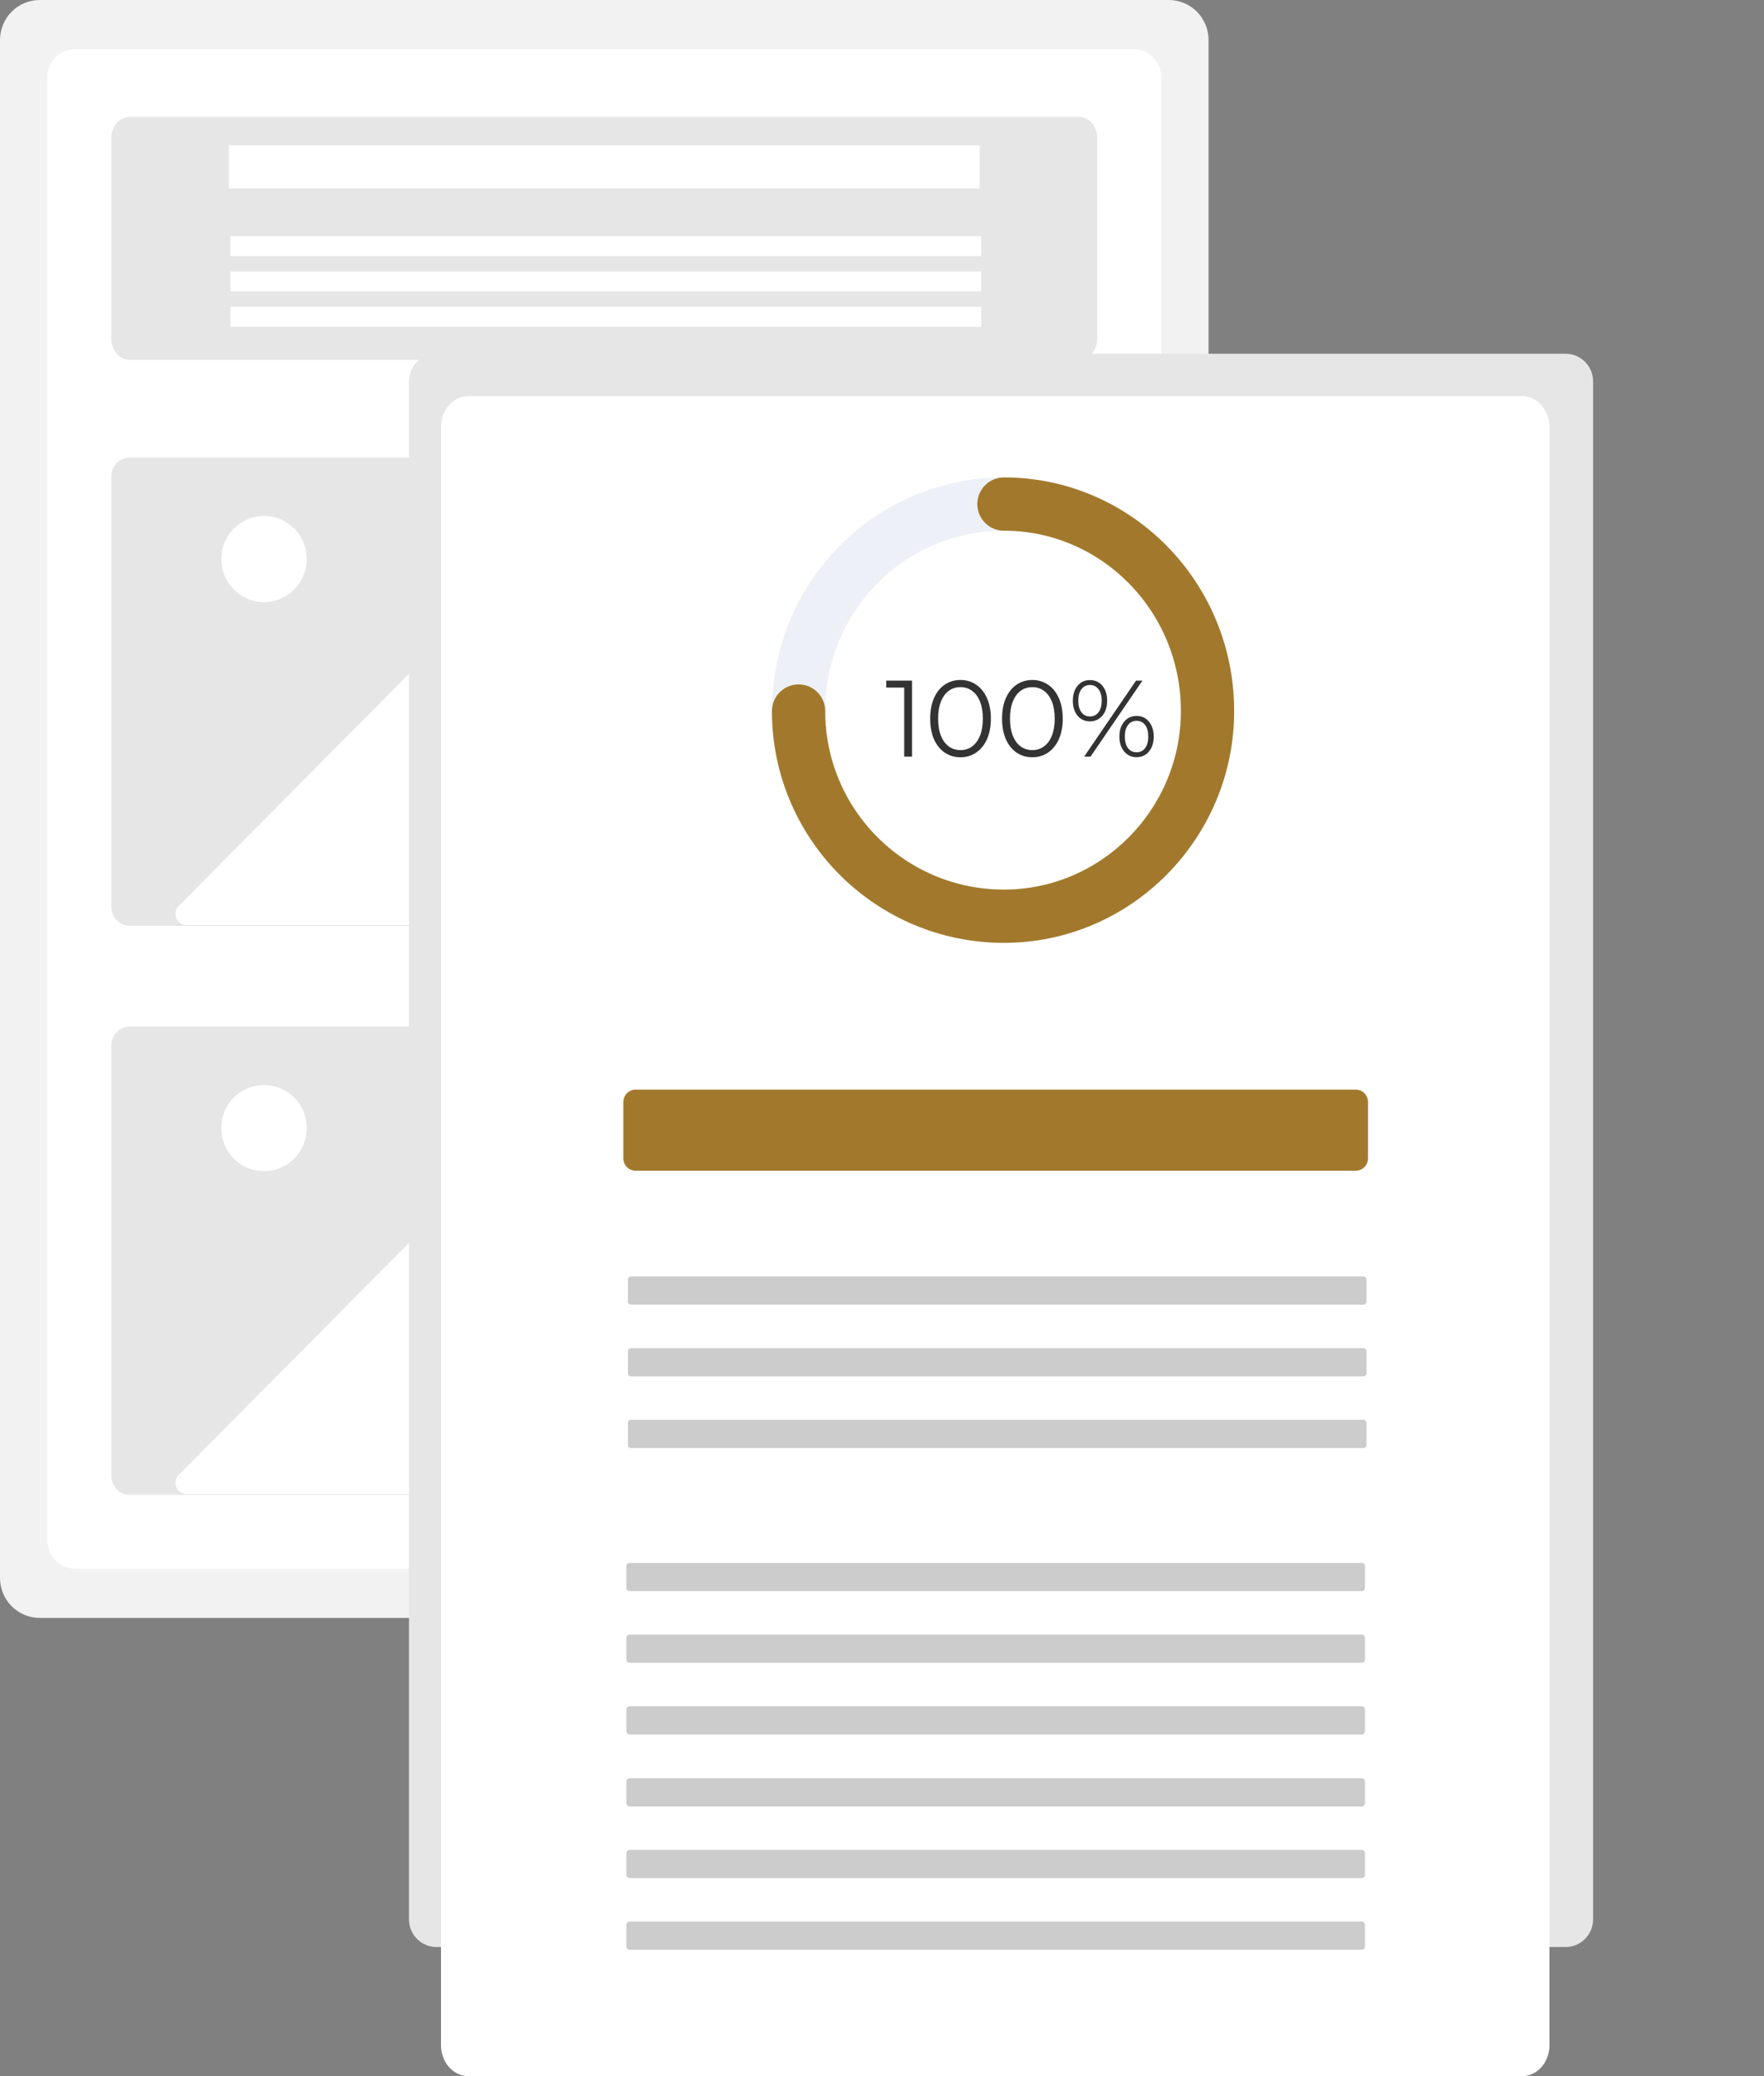 <svg width="130" height="153" viewBox="0 0 130 153" fill="none" xmlns="http://www.w3.org/2000/svg">
<rect x="0" y="0" width="130" height="153" fill="#808080" stroke="none"/>
<g clip-path="url(#clip0)">
<path d="M86.142 0H2.924C2.149 0.001 1.405 0.312 0.857 0.864C0.309 1.416 0.001 2.165 0 2.947V116.28C0.001 117.061 0.309 117.81 0.857 118.363C1.405 118.915 2.149 119.226 2.924 119.227H86.142C86.917 119.226 87.66 118.915 88.208 118.363C88.757 117.81 89.065 117.061 89.066 116.28V2.947C89.065 2.165 88.757 1.416 88.208 0.864C87.66 0.312 86.917 0.001 86.142 0Z" fill="#F2F2F2"/>
<path d="M5.495 3.627C4.954 3.636 4.439 3.861 4.062 4.253C3.686 4.644 3.479 5.17 3.487 5.715V113.512C3.479 114.057 3.686 114.583 4.062 114.975C4.439 115.366 4.954 115.591 5.495 115.6H83.572C84.112 115.591 84.628 115.366 85.004 114.975C85.38 114.583 85.588 114.057 85.58 113.512V5.715C85.588 5.17 85.38 4.644 85.004 4.253C84.628 3.861 84.112 3.636 83.572 3.627H5.495Z" fill="white"/>
<path d="M9.558 8.613C8.814 8.613 8.209 9.302 8.209 10.148V24.985C8.209 25.831 8.814 26.52 9.558 26.52H79.507C80.251 26.52 80.856 25.831 80.856 24.985V10.148C80.856 9.302 80.251 8.613 79.507 8.613H9.558Z" fill="#E6E6E6"/>
<path d="M9.559 33.717C9.196 33.722 8.85 33.873 8.597 34.135C8.344 34.397 8.204 34.75 8.209 35.116V66.828C8.204 67.194 8.344 67.546 8.597 67.808C8.85 68.071 9.196 68.221 9.559 68.227H79.507C79.87 68.221 80.215 68.071 80.468 67.808C80.721 67.546 80.861 67.194 80.856 66.828V35.116C80.861 34.75 80.721 34.397 80.468 34.135C80.215 33.873 79.87 33.722 79.507 33.717H9.559Z" fill="#E6E6E6"/>
<path d="M72.198 10.71H16.869V13.883H72.198V10.71Z" fill="white"/>
<path d="M72.31 17.396H16.981V18.87H72.31V17.396Z" fill="white"/>
<path d="M72.31 20.003H16.981V21.476H72.31V20.003Z" fill="white"/>
<path d="M72.31 22.61H16.981V24.084H72.31V22.61Z" fill="white"/>
<path d="M49.743 68.283H75.205C75.367 68.283 75.526 68.234 75.661 68.144C75.796 68.053 75.9 67.924 75.963 67.773C76.025 67.622 76.041 67.456 76.009 67.296C75.978 67.136 75.9 66.988 75.785 66.873L59.489 50.449C59.335 50.295 59.126 50.208 58.909 50.208C58.692 50.208 58.483 50.295 58.329 50.449L54.277 54.533C54.117 54.694 53.928 54.822 53.719 54.909C53.511 54.996 53.287 55.041 53.061 55.041C52.835 55.041 52.612 54.996 52.403 54.909C52.195 54.822 52.005 54.694 51.846 54.533L39.153 41.742C38.999 41.587 38.79 41.5 38.573 41.5C38.355 41.5 38.147 41.587 37.993 41.742L13.169 66.76C13.054 66.875 12.976 67.022 12.944 67.183C12.913 67.343 12.929 67.509 12.991 67.66C13.053 67.811 13.158 67.94 13.293 68.03C13.428 68.121 13.586 68.17 13.748 68.17H49.775L49.743 68.283Z" fill="white"/>
<path d="M19.455 44.37C21.195 44.37 22.604 42.949 22.604 41.197C22.604 39.444 21.195 38.023 19.455 38.023C17.716 38.023 16.307 39.444 16.307 41.197C16.307 42.949 17.716 44.37 19.455 44.37Z" fill="white"/>
<path d="M9.559 75.65C9.196 75.656 8.85 75.806 8.597 76.069C8.344 76.331 8.204 76.684 8.209 77.049V108.761C8.204 109.127 8.344 109.48 8.597 109.742C8.85 110.004 9.196 110.155 9.559 110.16H79.507C79.87 110.155 80.215 110.004 80.468 109.742C80.721 109.48 80.861 109.127 80.856 108.761V77.049C80.861 76.684 80.721 76.331 80.468 76.069C80.215 75.806 79.87 75.656 79.507 75.65H9.559Z" fill="#E6E6E6"/>
<path d="M49.743 110.216H75.205C75.367 110.216 75.526 110.168 75.661 110.077C75.795 109.986 75.9 109.857 75.963 109.706C76.025 109.555 76.041 109.389 76.009 109.229C75.978 109.069 75.9 108.922 75.785 108.806L59.489 92.383C59.335 92.228 59.126 92.141 58.909 92.141C58.692 92.141 58.483 92.228 58.329 92.383L54.277 96.467C54.117 96.628 53.928 96.755 53.719 96.843C53.511 96.93 53.287 96.975 53.061 96.975C52.835 96.975 52.612 96.93 52.403 96.843C52.194 96.755 52.005 96.628 51.845 96.467L39.153 83.675C38.999 83.52 38.79 83.434 38.573 83.434C38.355 83.434 38.147 83.52 37.993 83.675L13.169 108.693C13.054 108.808 12.976 108.956 12.944 109.116C12.913 109.276 12.929 109.442 12.991 109.593C13.053 109.744 13.158 109.873 13.293 109.964C13.428 110.055 13.586 110.103 13.748 110.103H49.775L49.743 110.216Z" fill="white"/>
<path d="M19.455 86.304C21.195 86.304 22.604 84.883 22.604 83.13C22.604 81.378 21.195 79.957 19.455 79.957C17.716 79.957 16.307 81.378 16.307 83.13C16.307 84.883 17.716 86.304 19.455 86.304Z" fill="white"/>
<path d="M32.163 26.066C31.626 26.067 31.112 26.282 30.732 26.665C30.353 27.047 30.139 27.566 30.139 28.106V141.44C30.139 141.981 30.353 142.499 30.732 142.882C31.112 143.264 31.626 143.479 32.163 143.48H115.381C115.918 143.479 116.432 143.264 116.812 142.882C117.191 142.499 117.405 141.981 117.405 141.44V28.106C117.404 27.566 117.191 27.047 116.812 26.665C116.432 26.282 115.918 26.067 115.381 26.066H32.163Z" fill="#E6E6E6"/>
<path d="M34.499 29.185C33.961 29.195 33.448 29.444 33.073 29.876C32.699 30.309 32.493 30.891 32.5 31.494V150.691C32.493 151.293 32.699 151.875 33.073 152.308C33.448 152.741 33.961 152.989 34.499 153H112.19C112.729 152.989 113.241 152.741 113.616 152.308C113.991 151.875 114.197 151.293 114.189 150.691V31.494C114.197 30.891 113.991 30.309 113.616 29.876C113.241 29.444 112.729 29.195 112.19 29.185H34.499Z" fill="white"/>
<path d="M46.838 80.297C46.6 80.297 46.371 80.393 46.202 80.563C46.034 80.733 45.939 80.963 45.938 81.204V85.365C45.939 85.605 46.034 85.836 46.202 86.006C46.371 86.176 46.6 86.271 46.838 86.272H99.918C100.156 86.271 100.385 86.176 100.554 86.006C100.722 85.836 100.817 85.605 100.817 85.365V81.204C100.817 80.963 100.722 80.733 100.554 80.563C100.385 80.393 100.156 80.297 99.918 80.297H46.838Z" fill="#A2792C"/>
<path d="M46.501 94.068C46.442 94.068 46.385 94.092 46.342 94.135C46.3 94.177 46.276 94.235 46.276 94.295V95.919C46.276 95.98 46.3 96.037 46.342 96.08C46.385 96.122 46.442 96.146 46.501 96.146H100.481C100.54 96.146 100.597 96.122 100.639 96.08C100.682 96.037 100.705 95.98 100.705 95.919V94.295C100.705 94.235 100.682 94.177 100.639 94.135C100.597 94.092 100.54 94.068 100.481 94.068H46.501Z" fill="#CCCCCC"/>
<path d="M46.501 99.349C46.442 99.349 46.385 99.373 46.342 99.415C46.3 99.458 46.276 99.515 46.276 99.575V101.2C46.276 101.26 46.3 101.318 46.342 101.36C46.385 101.402 46.442 101.426 46.501 101.426H100.481C100.54 101.426 100.597 101.403 100.639 101.36C100.682 101.318 100.705 101.26 100.705 101.2V99.575C100.705 99.515 100.682 99.458 100.639 99.415C100.597 99.373 100.54 99.349 100.481 99.349H46.501Z" fill="#CCCCCC"/>
<path d="M46.501 104.629C46.442 104.629 46.385 104.653 46.342 104.695C46.3 104.738 46.276 104.795 46.276 104.856V106.48C46.276 106.54 46.3 106.598 46.342 106.64C46.385 106.683 46.442 106.707 46.501 106.707H100.481C100.54 106.707 100.597 106.683 100.639 106.64C100.682 106.598 100.705 106.54 100.705 106.48V104.856C100.705 104.795 100.682 104.738 100.639 104.695C100.597 104.653 100.54 104.629 100.481 104.629H46.501Z" fill="#CCCCCC"/>
<path d="M46.388 115.176C46.328 115.176 46.271 115.2 46.229 115.242C46.187 115.285 46.163 115.342 46.163 115.402V117.027C46.163 117.087 46.187 117.145 46.229 117.187C46.271 117.23 46.328 117.253 46.388 117.254H100.367C100.427 117.253 100.484 117.23 100.526 117.187C100.568 117.145 100.592 117.087 100.592 117.027V115.402C100.592 115.342 100.568 115.285 100.526 115.242C100.484 115.2 100.427 115.176 100.367 115.176H46.388Z" fill="#CCCCCC"/>
<path d="M46.388 120.456C46.328 120.456 46.271 120.48 46.229 120.523C46.187 120.565 46.163 120.623 46.163 120.683V122.307C46.163 122.367 46.187 122.425 46.229 122.467C46.271 122.51 46.328 122.534 46.388 122.534H100.367C100.427 122.534 100.484 122.51 100.526 122.467C100.568 122.425 100.592 122.367 100.592 122.307V120.683C100.592 120.623 100.568 120.565 100.526 120.523C100.484 120.48 100.427 120.456 100.367 120.456H46.388Z" fill="#CCCCCC"/>
<path d="M46.388 125.736C46.328 125.736 46.271 125.76 46.229 125.803C46.187 125.845 46.163 125.903 46.163 125.963V127.588C46.163 127.648 46.187 127.705 46.229 127.748C46.271 127.79 46.328 127.814 46.388 127.814H100.367C100.427 127.814 100.484 127.79 100.526 127.748C100.568 127.705 100.592 127.648 100.592 127.588V125.963C100.592 125.903 100.568 125.845 100.526 125.803C100.484 125.76 100.427 125.736 100.367 125.736H46.388Z" fill="#CCCCCC"/>
<path d="M46.388 131.043C46.328 131.043 46.271 131.067 46.229 131.109C46.187 131.152 46.163 131.21 46.163 131.27V132.894C46.163 132.954 46.187 133.012 46.229 133.054C46.271 133.097 46.328 133.121 46.388 133.121H100.367C100.427 133.121 100.484 133.097 100.526 133.054C100.568 133.012 100.592 132.954 100.592 132.894V131.27C100.592 131.21 100.568 131.152 100.526 131.109C100.484 131.067 100.427 131.043 100.367 131.043H46.388Z" fill="#CCCCCC"/>
<path d="M46.388 136.323C46.328 136.323 46.271 136.347 46.229 136.39C46.187 136.432 46.163 136.49 46.163 136.55V138.174C46.163 138.235 46.187 138.292 46.229 138.335C46.271 138.377 46.328 138.401 46.388 138.401H100.367C100.427 138.401 100.484 138.377 100.526 138.335C100.568 138.292 100.592 138.235 100.592 138.174V136.55C100.592 136.49 100.568 136.432 100.526 136.39C100.484 136.347 100.427 136.323 100.367 136.323H46.388Z" fill="#CCCCCC"/>
<path d="M46.388 141.604C46.328 141.604 46.271 141.627 46.229 141.67C46.187 141.712 46.163 141.77 46.163 141.83V143.455C46.163 143.515 46.187 143.572 46.229 143.615C46.271 143.657 46.328 143.681 46.388 143.681H100.367C100.427 143.681 100.484 143.657 100.526 143.615C100.568 143.572 100.592 143.515 100.592 143.455V141.83C100.592 141.77 100.568 141.712 100.526 141.67C100.484 141.627 100.427 141.604 100.367 141.604H46.388Z" fill="#CCCCCC"/>
<path fill-rule="evenodd" clip-rule="evenodd" d="M73.987 67.518C82.243 67.518 88.99 60.719 88.99 52.398C88.99 43.944 82.243 37.145 73.987 37.145C65.598 37.145 58.852 43.944 58.852 52.398C58.852 60.719 65.598 67.518 73.987 67.518Z" stroke="#EDF1F7" stroke-width="3.925"/>
<path d="M58.852 52.398C58.852 60.719 65.598 67.518 73.987 67.518V67.518C82.243 67.518 88.99 60.719 88.99 52.398C88.99 43.944 82.243 37.145 73.987 37.145" stroke="#A2792C" stroke-width="3.925" stroke-linecap="round" stroke-linejoin="round"/>
<path d="M67.212 50.157V55.757H66.636V50.669H65.316V50.157H67.212ZM70.783 55.805C70.351 55.805 69.964 55.69 69.623 55.461C69.287 55.231 69.023 54.904 68.831 54.477C68.644 54.045 68.551 53.538 68.551 52.957C68.551 52.376 68.644 51.871 68.831 51.445C69.023 51.013 69.287 50.682 69.623 50.453C69.964 50.224 70.351 50.109 70.783 50.109C71.215 50.109 71.599 50.224 71.935 50.453C72.276 50.682 72.543 51.013 72.735 51.445C72.927 51.871 73.023 52.376 73.023 52.957C73.023 53.538 72.927 54.045 72.735 54.477C72.543 54.904 72.276 55.231 71.935 55.461C71.599 55.69 71.215 55.805 70.783 55.805ZM70.783 55.277C71.108 55.277 71.393 55.186 71.639 55.005C71.889 54.824 72.084 54.559 72.223 54.213C72.361 53.866 72.431 53.447 72.431 52.957C72.431 52.466 72.361 52.047 72.223 51.701C72.084 51.354 71.889 51.09 71.639 50.909C71.393 50.727 71.108 50.637 70.783 50.637C70.457 50.637 70.169 50.727 69.919 50.909C69.673 51.09 69.481 51.354 69.343 51.701C69.204 52.047 69.135 52.466 69.135 52.957C69.135 53.447 69.204 53.866 69.343 54.213C69.481 54.559 69.673 54.824 69.919 55.005C70.169 55.186 70.457 55.277 70.783 55.277ZM76.08 55.805C75.648 55.805 75.261 55.69 74.92 55.461C74.584 55.231 74.32 54.904 74.128 54.477C73.941 54.045 73.848 53.538 73.848 52.957C73.848 52.376 73.941 51.871 74.128 51.445C74.32 51.013 74.584 50.682 74.92 50.453C75.261 50.224 75.648 50.109 76.08 50.109C76.512 50.109 76.896 50.224 77.232 50.453C77.573 50.682 77.84 51.013 78.032 51.445C78.224 51.871 78.32 52.376 78.32 52.957C78.32 53.538 78.224 54.045 78.032 54.477C77.84 54.904 77.573 55.231 77.232 55.461C76.896 55.69 76.512 55.805 76.08 55.805ZM76.08 55.277C76.405 55.277 76.69 55.186 76.936 55.005C77.186 54.824 77.381 54.559 77.52 54.213C77.658 53.866 77.728 53.447 77.728 52.957C77.728 52.466 77.658 52.047 77.52 51.701C77.381 51.354 77.186 51.09 76.936 50.909C76.69 50.727 76.405 50.637 76.08 50.637C75.754 50.637 75.466 50.727 75.216 50.909C74.97 51.09 74.778 51.354 74.64 51.701C74.501 52.047 74.432 52.466 74.432 52.957C74.432 53.447 74.501 53.866 74.64 54.213C74.778 54.559 74.97 54.824 75.216 55.005C75.466 55.186 75.754 55.277 76.08 55.277ZM80.329 53.157C79.95 53.157 79.643 53.018 79.409 52.741C79.179 52.458 79.064 52.09 79.064 51.637C79.064 51.184 79.179 50.818 79.409 50.541C79.643 50.258 79.95 50.117 80.329 50.117C80.702 50.117 81.006 50.255 81.24 50.533C81.475 50.81 81.593 51.178 81.593 51.637C81.593 52.096 81.475 52.464 81.24 52.741C81.006 53.018 80.702 53.157 80.329 53.157ZM83.721 50.157H84.192L80.368 55.757H79.897L83.721 50.157ZM80.329 52.797C80.59 52.797 80.798 52.696 80.953 52.493C81.112 52.285 81.192 51.999 81.192 51.637C81.192 51.274 81.112 50.992 80.953 50.789C80.798 50.581 80.59 50.477 80.329 50.477C80.062 50.477 79.851 50.581 79.697 50.789C79.542 50.997 79.465 51.279 79.465 51.637C79.465 51.994 79.542 52.277 79.697 52.485C79.851 52.693 80.062 52.797 80.329 52.797ZM83.76 55.797C83.387 55.797 83.083 55.658 82.849 55.381C82.614 55.098 82.496 54.73 82.496 54.277C82.496 53.824 82.614 53.458 82.849 53.181C83.083 52.898 83.387 52.757 83.76 52.757C84.139 52.757 84.443 52.898 84.672 53.181C84.907 53.458 85.025 53.824 85.025 54.277C85.025 54.73 84.907 55.098 84.672 55.381C84.443 55.658 84.139 55.797 83.76 55.797ZM83.76 55.437C84.027 55.437 84.238 55.333 84.392 55.125C84.547 54.917 84.624 54.634 84.624 54.277C84.624 53.919 84.547 53.637 84.392 53.429C84.238 53.221 84.027 53.117 83.76 53.117C83.499 53.117 83.288 53.221 83.129 53.429C82.974 53.632 82.897 53.914 82.897 54.277C82.897 54.639 82.974 54.925 83.129 55.133C83.288 55.336 83.499 55.437 83.76 55.437Z" fill="#333333"/>
</g>
<defs>
<clipPath id="clip0">
<rect width="130" height="153" fill="white"/>
</clipPath>
</defs>
</svg>
